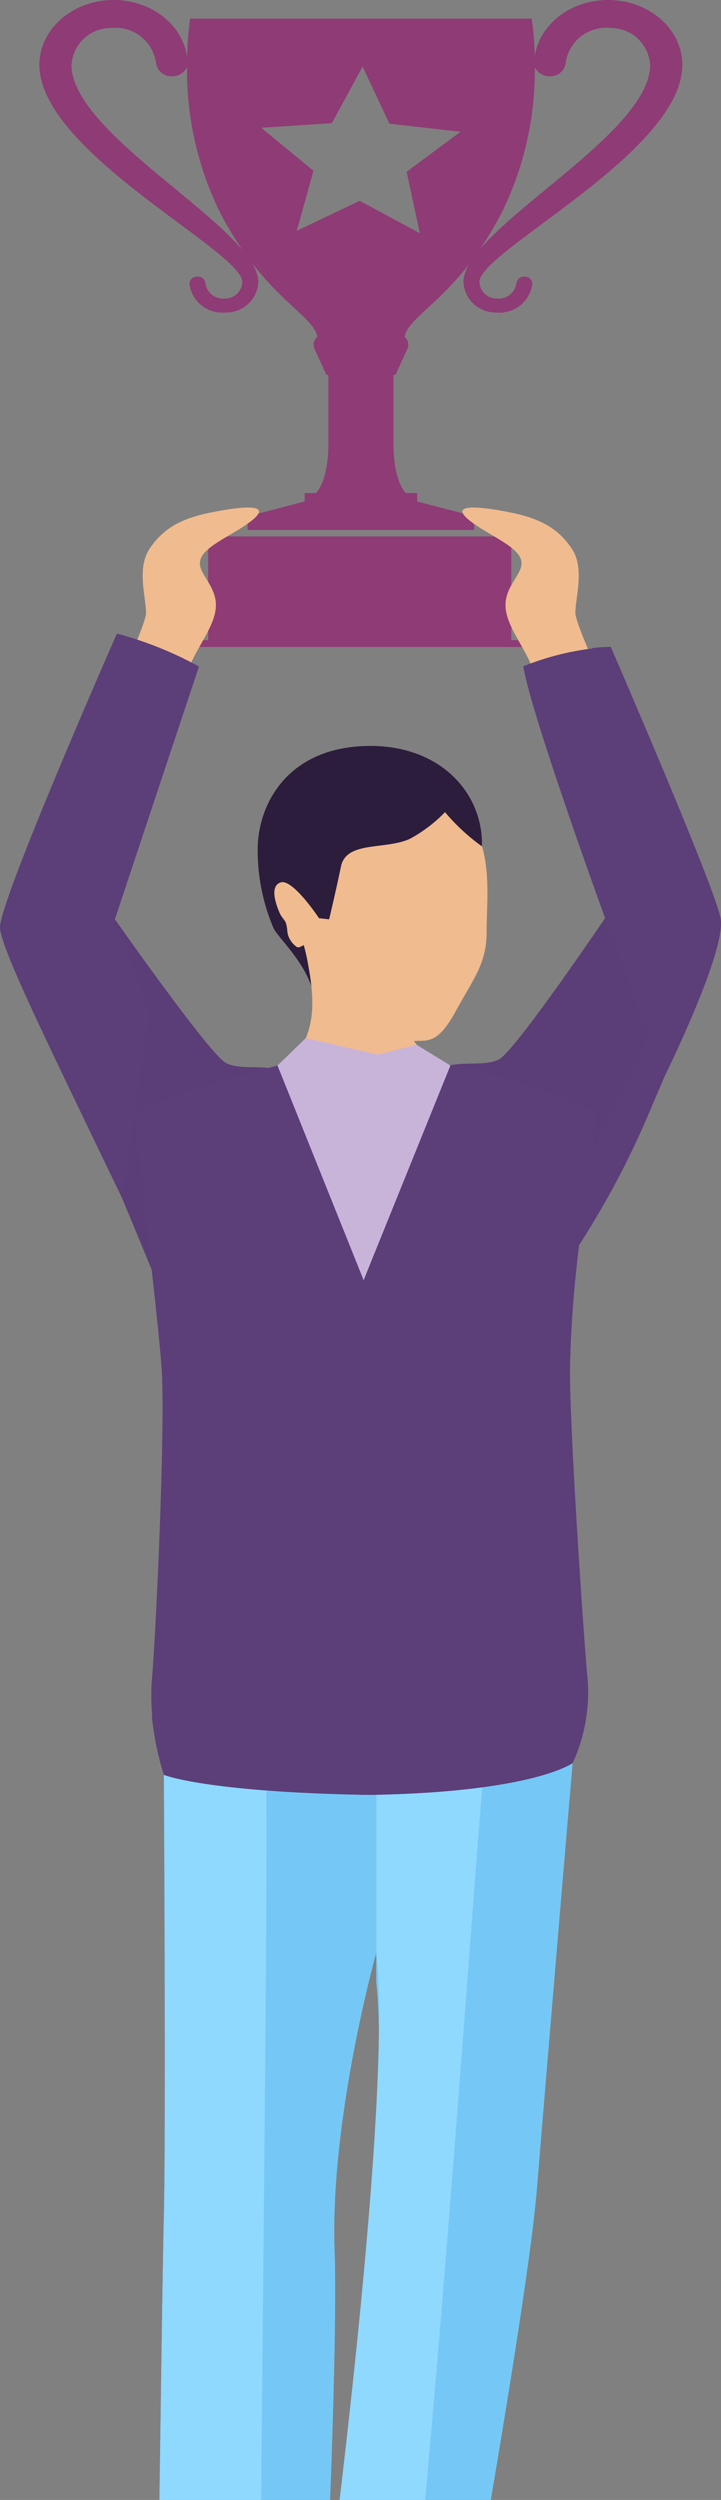 <svg xmlns="http://www.w3.org/2000/svg" xmlns:xlink="http://www.w3.org/1999/xlink" width="62.003" height="214.899" viewBox="0 0 62.003 214.899">
  <rect x="0" y="0" width="62.003" height="214.899" fill="#808080" stroke="none"/>
  <defs>
    <clipPath id="clip-path">
      <rect id="Rectangle_2097" data-name="Rectangle 2097" width="62.003" height="214.899" fill="none"/>
    </clipPath>
    <clipPath id="clip-path-2">
      <rect id="Rectangle_2096" data-name="Rectangle 2096" width="62.002" height="251.899" fill="none"/>
    </clipPath>
    <clipPath id="clip-path-3">
      <rect id="Rectangle_2095" data-name="Rectangle 2095" width="9.706" height="8.586" fill="none"/>
    </clipPath>
  </defs>
  <g id="Group_3452" data-name="Group 3452" clip-path="url(#clip-path)">
    <g id="Group_3451" data-name="Group 3451">
      <g id="Group_3450" data-name="Group 3450" clip-path="url(#clip-path-2)">
        <path id="Path_16439" data-name="Path 16439" d="M42.732,48.148c-.64-2.745-6.107-11.577-8.174-17.452-1.684.588-1.244,1.024-2.994,1.418A36.189,36.189,0,0,1,32.116,37c.133,4.512,2.521,12.472,2.521,12.472s-8.387,12.443-9.793,13.1-3.167,0-5.422.8l1.414,24.98,9.854-8.23a74.476,74.476,0,0,0,7.4-13.72c3.981-9.156,5.572-14.277,4.645-18.256" transform="translate(18.04 28.511)" fill="#5b3d77"/>
        <path id="Path_16440" data-name="Path 16440" d="M19.044,63.21c-1.406-.664-10.3-13.4-10.3-13.4s2.388-7.962,2.523-12.474a37.512,37.512,0,0,1,.635-5.385c-1.665-.546-1.177-1.042-2.833-1.616C7.03,36.181,1.32,45.627.653,48.483-.277,52.464,1.859,55.639,5.84,64.8s8.579,20.529,8.579,20.529l8.128,3.366,1.919-24.683c-2.255-.8-4.016-.131-5.422-.8" transform="translate(0.406 28.176)" fill="#5b3d77"/>
        <path id="Path_16441" data-name="Path 16441" d="M23.837,121.7c2.768,5.231,5.837,8.927,4.041,11.264s-10.337-.262-9.858-5.632c0,0-.114,1.7-.619,1.335a34.264,34.264,0,0,1-2.893-3.472c-.795-1.011.652-5.133.652-5.133Z" transform="translate(13.253 111.519)" fill="#2b2826"/>
        <path id="Path_16442" data-name="Path 16442" d="M36.3,79.1c-.195,2.11-2.214,26.06-3.075,36.609s-7.6,47.413-7.6,47.413-4.558,3-11.685-2.484c0,0,7.087-48.383,5.466-62.729v-19.9Z" transform="translate(12.948 72.454)" fill="#75c8f5"/>
        <path id="Path_16443" data-name="Path 16443" d="M19.406,78.005l9.141,3c-.991,11.357-4.756,66.493-7.318,82.847a15.3,15.3,0,0,1-7.289-3.213s7.087-50.865,5.466-65.216Z" transform="translate(12.948 72.453)" fill="#8fd8ff"/>
        <path id="Path_16444" data-name="Path 16444" d="M19.161,125.162c-.359,2.5,2.594,7.5,1.722,8.545s-1.229,2.093-5.759,1.919-6.971-.874-6.8-2.093.872-8.371.872-8.371Z" transform="translate(7.726 116.254)" fill="#2b2826"/>
        <path id="Path_16445" data-name="Path 16445" d="M25.927,95.422s-3.979,14.183-3.582,25.561-1.665,49.361-1.665,49.361-4.135,3.8-13.76,0c0,0,.563-45.106.746-52.279s0-37.952,0-37.952l18.26-2.108Z" transform="translate(6.428 72.453)" fill="#75c8f5"/>
        <path id="Path_16446" data-name="Path 16446" d="M6.921,169.817s.563-45.106.746-52.279,0-37.95,0-37.95l8.78-1.016c.255,14.036-.82,83.086-.505,92.918a22.794,22.794,0,0,1-9.021-1.672" transform="translate(6.428 72.98)" fill="#8fd8ff"/>
        <path id="Path_16447" data-name="Path 16447" d="M18.256,47.487s-12.094,3.2-12.211,4.139S7.929,68.494,8.284,73.445s-.505,23.484-.858,27.139a22.417,22.417,0,0,0,1.061,7.877s3.6,1.487,17.709,1.724L30.213,49.9Z" transform="translate(5.61 44.107)" fill="#5c3e79"/>
        <path id="Path_16448" data-name="Path 16448" d="M24.46,47.487s11.442,3.3,11.558,4.243-2.156,12.9-2.239,21.819c-.046,4.965,1.177,23.246,1.531,26.9a14.554,14.554,0,0,1-1.3,6.994s-3.327,2.5-17.44,2.739L16.4,49.1Z" transform="translate(15.234 44.107)" fill="#5c3e79"/>
        <path id="Path_16449" data-name="Path 16449" d="M26.315,47.842l-13.565-.257,6.68,18.26Z" transform="translate(11.842 44.198)" fill="#f8f3e0"/>
        <path id="Path_16450" data-name="Path 16450" d="M30.773,41.878c.118-4.712-3.784-8.9-10.194-8.622-6.749.291-9.1,5.227-9.089,8.9a17.033,17.033,0,0,0,1.342,6.7c.289.729,2.529,2.722,3.252,4.98S30.773,41.878,30.773,41.878" transform="translate(10.672 30.877)" fill="#2d1d3c"/>
        <path id="Path_16451" data-name="Path 16451" d="M12.945,52.835l6.3,1.18L26.372,52.3c-1.429-.8-3.4-1.368-2.938-3.3L14.07,42.08c.6,2.517,1.651,6.672-.644,9.482-.1.127-.368,1.153-.48,1.273" transform="translate(12.024 39.085)" fill="#f0bb8f"/>
        <g id="Group_3449" data-name="Group 3449" transform="translate(26.116 81.224)" opacity="0.3" style="mix-blend-mode: multiply;isolation: isolate">
          <g id="Group_3448" data-name="Group 3448">
            <g id="Group_3447" data-name="Group 3447" clip-path="url(#clip-path-3)">
              <path id="Path_16452" data-name="Path 16452" d="M14.263,47.265a20.561,20.561,0,0,0-.723-5.123c.021-.01.039-.025.05-.031l8.522,6.9a4.141,4.141,0,0,0,.7.691,1.713,1.713,0,0,0,.438.991,17,17,0,0,1-7.692-2.3c-.594-.32-.841-.837-1.29-1.128" transform="translate(-13.54 -42.11)" fill="#f0bb8f"/>
            </g>
          </g>
        </g>
        <path id="Path_16453" data-name="Path 16453" d="M14.53,48.134c.523,1.258.835,3,3.046,4.583S23.3,56.355,24.4,56.309s1.95.226,3.47-2.567,2.677-4.1,2.652-6.892.818-8.491-2.789-10.439c-2.671-1.456-6.863-.538-8.988,1.811s-2.143,3.194-2.76,6.8c0,0-1.989-2.384-2.739-2.452s-1.364.424-.868,1.927.864,1.236.955,2.014.21,1.537.619,1.805c.513.318.581-.177.581-.177" transform="translate(11.328 33.17)" fill="#f0bb8f"/>
        <path id="Path_16454" data-name="Path 16454" d="M26.13,37.53s-9.011-1.323-10.539,9.893l-2.847-7.276,6.917-6.228Z" transform="translate(11.837 31.505)" fill="#2d1d3c"/>
        <path id="Path_16455" data-name="Path 16455" d="M13.461,42.2c1.038-.343,3.3,3.076,3.3,3.076a34.653,34.653,0,0,1,2.695-6.786c-6.531-4.747-7.821-.538-7.846-.5a8.12,8.12,0,0,0-.114,1.4,16.972,16.972,0,0,0,1.342,6.707c.278.7,2.374,2.608,3.167,4.784a.02.02,0,0,0,0-.017,15.129,15.129,0,0,0-.563-3.291s-.318.285-.588.179A2,2,0,0,1,14.06,46.6c-.077-.255,0-.4-.093-.646-.081-.218-.316-.536-.4-.71-.436-.895-1.15-2.7-.108-3.042" transform="translate(10.673 33.654)" fill="#2d1d3c"/>
        <path id="Path_16456" data-name="Path 16456" d="M25.8,37a12.521,12.521,0,0,1-3.609,2.955c-2.095.989-5.484.15-5.949,2.394s-1.016,4.535-1.016,4.535l-.874-.095-.27-7.7,4.5-4.479Z" transform="translate(13.078 32.141)" fill="#2d1d3c"/>
        <path id="Path_16457" data-name="Path 16457" d="M19.745,37.423a17.494,17.494,0,0,0,3.36,3.161l-.912-3.929-2.444-2.019Z" transform="translate(18.34 32.171)" fill="#2d1d3c"/>
        <path id="Path_16458" data-name="Path 16458" d="M50.986.008c-3.337-.149-6.176,1.964-6.631,4.8A24.87,24.87,0,0,0,44.092,1.6H14.722a25.375,25.375,0,0,0-.262,3.293C14.047,2.012,11.181-.143,7.813.008,4.287.172,1.583,2.793,1.764,5.871c.447,7.4,17.286,15.67,17.444,18.33a1.477,1.477,0,0,1-1.5,1.462,1.532,1.532,0,0,1-1.678-1.315.657.657,0,0,0-.723-.567.633.633,0,0,0-.648.629h0a2.846,2.846,0,0,0,3.121,2.452,2.75,2.75,0,0,0,2.806-2.724A3.52,3.52,0,0,0,20,22.554c2.849,3.713,5.366,4.892,5.667,6.4a.874.874,0,0,0-.206,1.13l0,.015.98,2.129h.17c0,1.325,0,3.588,0,5.825,0,3.464-1.086,4.332-1.086,4.332h-.955v.723l-4.907,1.279v1.169H39.147V44.388l-4.905-1.279v-.723h-.957S32.2,41.518,32.2,38.054c0-2.237,0-4.5,0-5.825h.174l.978-2.129.006-.015a.885.885,0,0,0-.2-1.13c.3-1.493,2.762-2.658,5.574-6.28a3.385,3.385,0,0,0-.511,1.462,2.753,2.753,0,0,0,2.806,2.725,2.845,2.845,0,0,0,3.121-2.452h0a.631.631,0,0,0-.648-.629.654.654,0,0,0-.723.565,1.533,1.533,0,0,1-1.68,1.317,1.477,1.477,0,0,1-1.5-1.464c.158-2.658,16.995-10.923,17.442-18.328.183-3.076-2.523-5.7-6.047-5.864M4.513,5.748A3.379,3.379,0,0,1,7.958,2.407a3.5,3.5,0,0,1,3.827,3.009,1.317,1.317,0,0,0,1.445,1.136,1.368,1.368,0,0,0,1.219-.789A27.8,27.8,0,0,0,17.21,18.106a29.251,29.251,0,0,0,2.045,3.433C15.463,16.975,4.817,10.836,4.513,5.748m29.962,14.3L29.3,17.263l-5.412,2.579,1.437-5.162L20.84,10.986l6.068-.4,2.641-4.863,2.313,4.913,6.114.691-4.637,3.439Zm19.807-14.3c-.3,5.054-10.809,11.149-14.667,15.7A29.06,29.06,0,0,0,41.6,18.106,27.759,27.759,0,0,0,44.362,5.786a1.381,1.381,0,0,0,1.207.766,1.316,1.316,0,0,0,1.443-1.136,3.5,3.5,0,0,1,3.827-3.009,3.374,3.374,0,0,1,3.443,3.341" transform="translate(1.631 0)" fill="#8f3b76"/>
        <path id="Path_16459" data-name="Path 16459" d="M36.122,23.906H10.057v8.919H8.447v.583H37.734v-.583H36.122Z" transform="translate(7.846 22.205)" fill="#8f3b76"/>
        <path id="Path_16460" data-name="Path 16460" d="M9.723,43.622A50.987,50.987,0,0,1,4.37,41.265C5.747,38.646,8.5,32.647,8.5,31.675c0-1.352-.824-3.838.314-5.526.949-1.406,2.245-2.463,4.988-3.046,1.117-.237,7.636-1.572,2.405,1.566-1.491.895-2.868,1.614-3.051,2.519-.2.986.991,1.8,1.292,3.239.376,1.8-1.146,3.507-2.089,5.58-.486,1.065-1.474,4.118-2.639,7.615" transform="translate(4.059 21.009)" fill="#f0bb8f"/>
        <path id="Path_16461" data-name="Path 16461" d="M29.109,43.622a50.988,50.988,0,0,0,5.353-2.357c-1.377-2.619-4.13-8.618-4.13-9.59,0-1.352.824-3.838-.314-5.526-.949-1.406-2.247-2.463-4.99-3.046-1.115-.237-7.634-1.572-2.405,1.566,1.493.895,2.868,1.614,3.051,2.519.2.986-.991,1.8-1.292,3.239-.376,1.8,1.146,3.507,2.091,5.58.486,1.065,1.472,4.118,2.637,7.615" transform="translate(19.149 21.009)" fill="#f0bb8f"/>
        <path id="Path_16462" data-name="Path 16462" d="M10.533,76.84C4.041,63.342.229,55.609,0,53.591S10.055,28.237,10.055,28.237a31.339,31.339,0,0,1,7.054,2.832L9.879,52.795l2.978,7.97Z" transform="translate(0 26.227)" fill="#5c3e79"/>
        <path id="Path_16463" data-name="Path 16463" d="M30.365,52.148S23.975,34.576,23.331,30.5a23.127,23.127,0,0,1,7.522-1.67s8.9,20.53,9.44,23.314-4.851,13.681-4.851,13.681Z" transform="translate(21.671 26.78)" fill="#5c3e79"/>
        <path id="Path_16464" data-name="Path 16464" d="M55.677,52.148c-.536-2.783-9.442-23.314-9.442-23.314a11.662,11.662,0,0,0-1.6.1c4.18,9.4,10.676,20.978,8.529,25.158C50.931,58.447,42.9,78.737,38.713,79.414c0,0,2.147,4.056,1.686,11.073s2.83,18.245,0,21.086-10.865,2.837-10.865,2.837,2.025,1.352,10.865,0c0,0,.968.056,0,2.394s-21.821,4.539-28.554,2.172c0,0,7.536,2.71,19.836,2.706a50.428,50.428,0,0,1-24.911-.947,25.315,25.315,0,0,0,1.038,5.054s3.6,1.485,17.709,1.722c14.113-.237,17.44-2.739,17.44-2.739a14.547,14.547,0,0,0,1.3-6.994c-.353-3.655-1.578-21.939-1.531-26.9A102.638,102.638,0,0,1,43.5,80.282a86.1,86.1,0,0,0,6.336-12.146c.355-.816.667-1.562.984-2.317l0,.01s5.387-10.9,4.853-13.681" transform="translate(6.288 26.78)" fill="#5c3e79"/>
        <path id="Path_16465" data-name="Path 16465" d="M12.373,48.619,14.8,46.268l6.186,1.412,3.343-.845,2.911,1.784L19.778,67.068Z" transform="translate(11.492 42.975)" fill="#c8b4d9"/>
      </g>
    </g>
  </g>
</svg>

